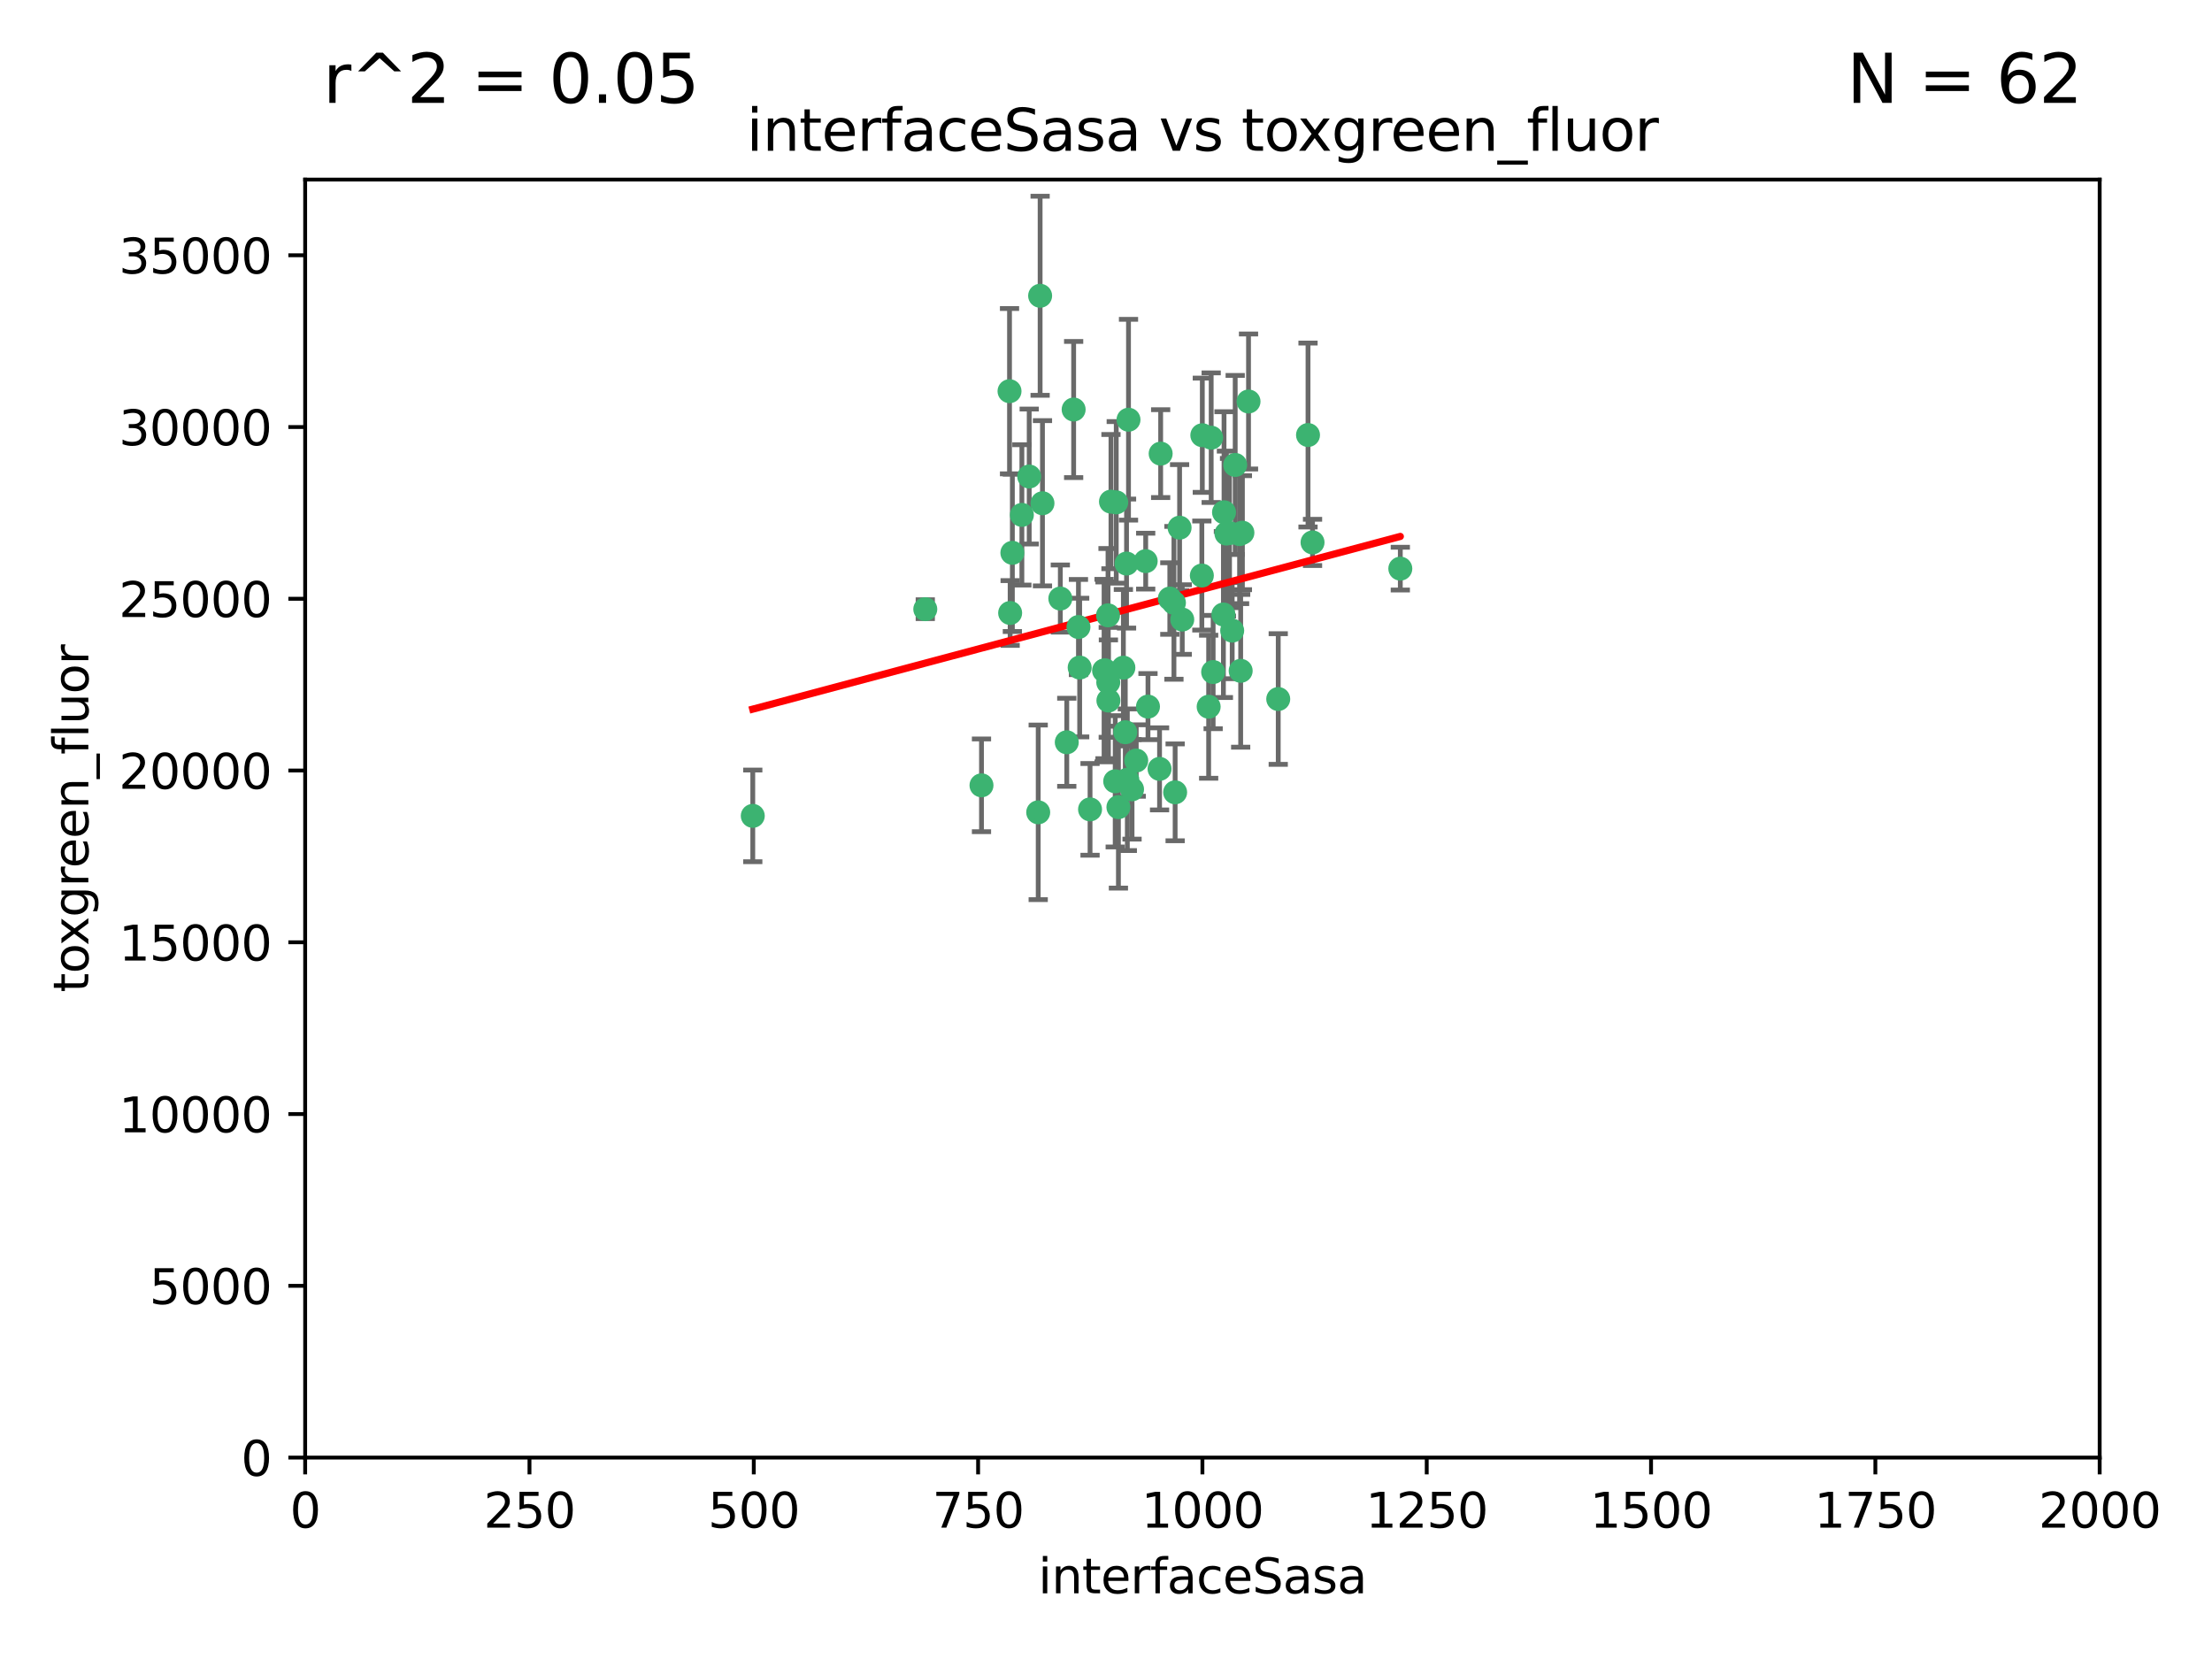 <?xml version="1.0" encoding="utf-8" standalone="no"?>
<!DOCTYPE svg PUBLIC "-//W3C//DTD SVG 1.1//EN"
  "http://www.w3.org/Graphics/SVG/1.1/DTD/svg11.dtd">
<svg xmlns:xlink="http://www.w3.org/1999/xlink" width="460.8pt" height="345.6pt" viewBox="0 0 460.8 345.6" xmlns="http://www.w3.org/2000/svg" version="1.1">
 <defs>
  <style type="text/css">*{stroke-linejoin: round; stroke-linecap: butt}</style>
 </defs>
 <g id="figure_1">
  <g id="patch_1">
   <path d="M 0 345.6 
L 460.8 345.6 
L 460.8 0 
L 0 0 
z
" style="fill: #ffffff"/>
  </g>
  <g id="axes_1">
   <g id="patch_2">
    <path d="M 63.571 303.64 
L 437.4 303.64 
L 437.4 37.411 
L 63.571 37.411 
z
" style="fill: #ffffff"/>
   </g>
   <g id="PathCollection_1">
    <defs>
     <path id="mf008a67e78" d="M 0 1.118 
C 0.297 1.118 0.581 1 0.791 0.791 
C 1 0.581 1.118 0.297 1.118 0 
C 1.118 -0.297 1 -0.581 0.791 -0.791 
C 0.581 -1 0.297 -1.118 0 -1.118 
C -0.297 -1.118 -0.581 -1 -0.791 -0.791 
C -1 -0.581 -1.118 -0.297 -1.118 0 
C -1.118 0.297 -1 0.581 -0.791 0.791 
C -0.581 1 -0.297 1.118 0 1.118 
z
" style="stroke: #3cb371"/>
    </defs>
    <g clip-path="url(#pacd46475ce)">
     <use xlink:href="#mf008a67e78" x="243.693" y="124.69" style="fill: #3cb371; stroke: #3cb371"/>
     <use xlink:href="#mf008a67e78" x="272.484" y="90.623" style="fill: #3cb371; stroke: #3cb371"/>
     <use xlink:href="#mf008a67e78" x="231.435" y="104.496" style="fill: #3cb371; stroke: #3cb371"/>
     <use xlink:href="#mf008a67e78" x="234.418" y="152.536" style="fill: #3cb371; stroke: #3cb371"/>
     <use xlink:href="#mf008a67e78" x="266.28" y="145.62" style="fill: #3cb371; stroke: #3cb371"/>
     <use xlink:href="#mf008a67e78" x="257.315" y="96.857" style="fill: #3cb371; stroke: #3cb371"/>
     <use xlink:href="#mf008a67e78" x="254.987" y="106.718" style="fill: #3cb371; stroke: #3cb371"/>
     <use xlink:href="#mf008a67e78" x="273.426" y="112.994" style="fill: #3cb371; stroke: #3cb371"/>
     <use xlink:href="#mf008a67e78" x="220.886" y="124.689" style="fill: #3cb371; stroke: #3cb371"/>
     <use xlink:href="#mf008a67e78" x="214.404" y="99.267" style="fill: #3cb371; stroke: #3cb371"/>
     <use xlink:href="#mf008a67e78" x="212.875" y="107.264" style="fill: #3cb371; stroke: #3cb371"/>
     <use xlink:href="#mf008a67e78" x="241.787" y="94.5" style="fill: #3cb371; stroke: #3cb371"/>
     <use xlink:href="#mf008a67e78" x="252.721" y="139.999" style="fill: #3cb371; stroke: #3cb371"/>
     <use xlink:href="#mf008a67e78" x="252.312" y="91.178" style="fill: #3cb371; stroke: #3cb371"/>
     <use xlink:href="#mf008a67e78" x="258.229" y="111.261" style="fill: #3cb371; stroke: #3cb371"/>
     <use xlink:href="#mf008a67e78" x="223.66" y="85.309" style="fill: #3cb371; stroke: #3cb371"/>
     <use xlink:href="#mf008a67e78" x="232.987" y="168.143" style="fill: #3cb371; stroke: #3cb371"/>
     <use xlink:href="#mf008a67e78" x="241.557" y="160.173" style="fill: #3cb371; stroke: #3cb371"/>
     <use xlink:href="#mf008a67e78" x="230.869" y="142.145" style="fill: #3cb371; stroke: #3cb371"/>
     <use xlink:href="#mf008a67e78" x="230.194" y="139.64" style="fill: #3cb371; stroke: #3cb371"/>
     <use xlink:href="#mf008a67e78" x="251.785" y="147.225" style="fill: #3cb371; stroke: #3cb371"/>
     <use xlink:href="#mf008a67e78" x="234.68" y="117.402" style="fill: #3cb371; stroke: #3cb371"/>
     <use xlink:href="#mf008a67e78" x="246.284" y="129.063" style="fill: #3cb371; stroke: #3cb371"/>
     <use xlink:href="#mf008a67e78" x="255.489" y="111.157" style="fill: #3cb371; stroke: #3cb371"/>
     <use xlink:href="#mf008a67e78" x="256.689" y="131.368" style="fill: #3cb371; stroke: #3cb371"/>
     <use xlink:href="#mf008a67e78" x="254.858" y="128.013" style="fill: #3cb371; stroke: #3cb371"/>
     <use xlink:href="#mf008a67e78" x="244.553" y="125.579" style="fill: #3cb371; stroke: #3cb371"/>
     <use xlink:href="#mf008a67e78" x="250.368" y="119.895" style="fill: #3cb371; stroke: #3cb371"/>
     <use xlink:href="#mf008a67e78" x="235.088" y="87.434" style="fill: #3cb371; stroke: #3cb371"/>
     <use xlink:href="#mf008a67e78" x="232.318" y="162.759" style="fill: #3cb371; stroke: #3cb371"/>
     <use xlink:href="#mf008a67e78" x="258.816" y="110.968" style="fill: #3cb371; stroke: #3cb371"/>
     <use xlink:href="#mf008a67e78" x="256.134" y="111.045" style="fill: #3cb371; stroke: #3cb371"/>
     <use xlink:href="#mf008a67e78" x="232.534" y="104.651" style="fill: #3cb371; stroke: #3cb371"/>
     <use xlink:href="#mf008a67e78" x="234.02" y="139.091" style="fill: #3cb371; stroke: #3cb371"/>
     <use xlink:href="#mf008a67e78" x="238.669" y="116.895" style="fill: #3cb371; stroke: #3cb371"/>
     <use xlink:href="#mf008a67e78" x="210.43" y="127.696" style="fill: #3cb371; stroke: #3cb371"/>
     <use xlink:href="#mf008a67e78" x="217.166" y="104.837" style="fill: #3cb371; stroke: #3cb371"/>
     <use xlink:href="#mf008a67e78" x="245.731" y="109.922" style="fill: #3cb371; stroke: #3cb371"/>
     <use xlink:href="#mf008a67e78" x="216.677" y="61.614" style="fill: #3cb371; stroke: #3cb371"/>
     <use xlink:href="#mf008a67e78" x="258.456" y="139.744" style="fill: #3cb371; stroke: #3cb371"/>
     <use xlink:href="#mf008a67e78" x="291.711" y="118.457" style="fill: #3cb371; stroke: #3cb371"/>
     <use xlink:href="#mf008a67e78" x="224.916" y="139.063" style="fill: #3cb371; stroke: #3cb371"/>
     <use xlink:href="#mf008a67e78" x="260.091" y="83.639" style="fill: #3cb371; stroke: #3cb371"/>
     <use xlink:href="#mf008a67e78" x="250.465" y="90.667" style="fill: #3cb371; stroke: #3cb371"/>
     <use xlink:href="#mf008a67e78" x="204.462" y="163.599" style="fill: #3cb371; stroke: #3cb371"/>
     <use xlink:href="#mf008a67e78" x="192.753" y="126.902" style="fill: #3cb371; stroke: #3cb371"/>
     <use xlink:href="#mf008a67e78" x="222.228" y="154.63" style="fill: #3cb371; stroke: #3cb371"/>
     <use xlink:href="#mf008a67e78" x="230.822" y="128.187" style="fill: #3cb371; stroke: #3cb371"/>
     <use xlink:href="#mf008a67e78" x="210.301" y="81.492" style="fill: #3cb371; stroke: #3cb371"/>
     <use xlink:href="#mf008a67e78" x="236.699" y="158.432" style="fill: #3cb371; stroke: #3cb371"/>
     <use xlink:href="#mf008a67e78" x="230.901" y="145.94" style="fill: #3cb371; stroke: #3cb371"/>
     <use xlink:href="#mf008a67e78" x="224.662" y="130.623" style="fill: #3cb371; stroke: #3cb371"/>
     <use xlink:href="#mf008a67e78" x="239.146" y="147.201" style="fill: #3cb371; stroke: #3cb371"/>
     <use xlink:href="#mf008a67e78" x="244.803" y="165.057" style="fill: #3cb371; stroke: #3cb371"/>
     <use xlink:href="#mf008a67e78" x="216.278" y="169.223" style="fill: #3cb371; stroke: #3cb371"/>
     <use xlink:href="#mf008a67e78" x="235.826" y="164.427" style="fill: #3cb371; stroke: #3cb371"/>
     <use xlink:href="#mf008a67e78" x="229.998" y="139.694" style="fill: #3cb371; stroke: #3cb371"/>
     <use xlink:href="#mf008a67e78" x="227.078" y="168.609" style="fill: #3cb371; stroke: #3cb371"/>
     <use xlink:href="#mf008a67e78" x="234.846" y="162.431" style="fill: #3cb371; stroke: #3cb371"/>
     <use xlink:href="#mf008a67e78" x="210.895" y="115.163" style="fill: #3cb371; stroke: #3cb371"/>
     <use xlink:href="#mf008a67e78" x="156.817" y="169.96" style="fill: #3cb371; stroke: #3cb371"/>
    </g>
   </g>
   <g id="matplotlib.axis_1">
    <g id="xtick_1">
     <g id="line2d_1">
      <defs>
       <path id="m4f781be255" d="M 0 0 
L 0 3.5 
" style="stroke: #000000; stroke-width: 0.8"/>
      </defs>
      <g>
       <use xlink:href="#m4f781be255" x="63.571" y="303.64" style="stroke: #000000; stroke-width: 0.8"/>
      </g>
     </g>
     <g id="text_1">
      <!-- 0 -->
      <g transform="translate(60.39 318.238)scale(0.1 -0.1)">
       <defs>
        <path id="DejaVuSans-30" d="M 2034 4250 
Q 1547 4250 1301 3770 
Q 1056 3291 1056 2328 
Q 1056 1369 1301 889 
Q 1547 409 2034 409 
Q 2525 409 2770 889 
Q 3016 1369 3016 2328 
Q 3016 3291 2770 3770 
Q 2525 4250 2034 4250 
z
M 2034 4750 
Q 2819 4750 3233 4129 
Q 3647 3509 3647 2328 
Q 3647 1150 3233 529 
Q 2819 -91 2034 -91 
Q 1250 -91 836 529 
Q 422 1150 422 2328 
Q 422 3509 836 4129 
Q 1250 4750 2034 4750 
z
" transform="scale(0.016)"/>
       </defs>
       <use xlink:href="#DejaVuSans-30"/>
      </g>
     </g>
    </g>
    <g id="xtick_2">
     <g id="line2d_2">
      <g>
       <use xlink:href="#m4f781be255" x="110.3" y="303.64" style="stroke: #000000; stroke-width: 0.8"/>
      </g>
     </g>
     <g id="text_2">
      <!-- 250 -->
      <g transform="translate(100.756 318.238)scale(0.1 -0.1)">
       <defs>
        <path id="DejaVuSans-32" d="M 1228 531 
L 3431 531 
L 3431 0 
L 469 0 
L 469 531 
Q 828 903 1448 1529 
Q 2069 2156 2228 2338 
Q 2531 2678 2651 2914 
Q 2772 3150 2772 3378 
Q 2772 3750 2511 3984 
Q 2250 4219 1831 4219 
Q 1534 4219 1204 4116 
Q 875 4013 500 3803 
L 500 4441 
Q 881 4594 1212 4672 
Q 1544 4750 1819 4750 
Q 2544 4750 2975 4387 
Q 3406 4025 3406 3419 
Q 3406 3131 3298 2873 
Q 3191 2616 2906 2266 
Q 2828 2175 2409 1742 
Q 1991 1309 1228 531 
z
" transform="scale(0.016)"/>
        <path id="DejaVuSans-35" d="M 691 4666 
L 3169 4666 
L 3169 4134 
L 1269 4134 
L 1269 2991 
Q 1406 3038 1543 3061 
Q 1681 3084 1819 3084 
Q 2600 3084 3056 2656 
Q 3513 2228 3513 1497 
Q 3513 744 3044 326 
Q 2575 -91 1722 -91 
Q 1428 -91 1123 -41 
Q 819 9 494 109 
L 494 744 
Q 775 591 1075 516 
Q 1375 441 1709 441 
Q 2250 441 2565 725 
Q 2881 1009 2881 1497 
Q 2881 1984 2565 2268 
Q 2250 2553 1709 2553 
Q 1456 2553 1204 2497 
Q 953 2441 691 2322 
L 691 4666 
z
" transform="scale(0.016)"/>
       </defs>
       <use xlink:href="#DejaVuSans-32"/>
       <use xlink:href="#DejaVuSans-35" x="63.623"/>
       <use xlink:href="#DejaVuSans-30" x="127.246"/>
      </g>
     </g>
    </g>
    <g id="xtick_3">
     <g id="line2d_3">
      <g>
       <use xlink:href="#m4f781be255" x="157.028" y="303.64" style="stroke: #000000; stroke-width: 0.8"/>
      </g>
     </g>
     <g id="text_3">
      <!-- 500 -->
      <g transform="translate(147.485 318.238)scale(0.1 -0.1)">
       <use xlink:href="#DejaVuSans-35"/>
       <use xlink:href="#DejaVuSans-30" x="63.623"/>
       <use xlink:href="#DejaVuSans-30" x="127.246"/>
      </g>
     </g>
    </g>
    <g id="xtick_4">
     <g id="line2d_4">
      <g>
       <use xlink:href="#m4f781be255" x="203.757" y="303.64" style="stroke: #000000; stroke-width: 0.8"/>
      </g>
     </g>
     <g id="text_4">
      <!-- 750 -->
      <g transform="translate(194.213 318.238)scale(0.1 -0.1)">
       <defs>
        <path id="DejaVuSans-37" d="M 525 4666 
L 3525 4666 
L 3525 4397 
L 1831 0 
L 1172 0 
L 2766 4134 
L 525 4134 
L 525 4666 
z
" transform="scale(0.016)"/>
       </defs>
       <use xlink:href="#DejaVuSans-37"/>
       <use xlink:href="#DejaVuSans-35" x="63.623"/>
       <use xlink:href="#DejaVuSans-30" x="127.246"/>
      </g>
     </g>
    </g>
    <g id="xtick_5">
     <g id="line2d_5">
      <g>
       <use xlink:href="#m4f781be255" x="250.486" y="303.64" style="stroke: #000000; stroke-width: 0.8"/>
      </g>
     </g>
     <g id="text_5">
      <!-- 1000 -->
      <g transform="translate(237.761 318.238)scale(0.1 -0.1)">
       <defs>
        <path id="DejaVuSans-31" d="M 794 531 
L 1825 531 
L 1825 4091 
L 703 3866 
L 703 4441 
L 1819 4666 
L 2450 4666 
L 2450 531 
L 3481 531 
L 3481 0 
L 794 0 
L 794 531 
z
" transform="scale(0.016)"/>
       </defs>
       <use xlink:href="#DejaVuSans-31"/>
       <use xlink:href="#DejaVuSans-30" x="63.623"/>
       <use xlink:href="#DejaVuSans-30" x="127.246"/>
       <use xlink:href="#DejaVuSans-30" x="190.869"/>
      </g>
     </g>
    </g>
    <g id="xtick_6">
     <g id="line2d_6">
      <g>
       <use xlink:href="#m4f781be255" x="297.214" y="303.64" style="stroke: #000000; stroke-width: 0.8"/>
      </g>
     </g>
     <g id="text_6">
      <!-- 1250 -->
      <g transform="translate(284.489 318.238)scale(0.1 -0.1)">
       <use xlink:href="#DejaVuSans-31"/>
       <use xlink:href="#DejaVuSans-32" x="63.623"/>
       <use xlink:href="#DejaVuSans-35" x="127.246"/>
       <use xlink:href="#DejaVuSans-30" x="190.869"/>
      </g>
     </g>
    </g>
    <g id="xtick_7">
     <g id="line2d_7">
      <g>
       <use xlink:href="#m4f781be255" x="343.943" y="303.64" style="stroke: #000000; stroke-width: 0.8"/>
      </g>
     </g>
     <g id="text_7">
      <!-- 1500 -->
      <g transform="translate(331.218 318.238)scale(0.1 -0.1)">
       <use xlink:href="#DejaVuSans-31"/>
       <use xlink:href="#DejaVuSans-35" x="63.623"/>
       <use xlink:href="#DejaVuSans-30" x="127.246"/>
       <use xlink:href="#DejaVuSans-30" x="190.869"/>
      </g>
     </g>
    </g>
    <g id="xtick_8">
     <g id="line2d_8">
      <g>
       <use xlink:href="#m4f781be255" x="390.671" y="303.64" style="stroke: #000000; stroke-width: 0.8"/>
      </g>
     </g>
     <g id="text_8">
      <!-- 1750 -->
      <g transform="translate(377.946 318.238)scale(0.1 -0.1)">
       <use xlink:href="#DejaVuSans-31"/>
       <use xlink:href="#DejaVuSans-37" x="63.623"/>
       <use xlink:href="#DejaVuSans-35" x="127.246"/>
       <use xlink:href="#DejaVuSans-30" x="190.869"/>
      </g>
     </g>
    </g>
    <g id="xtick_9">
     <g id="line2d_9">
      <g>
       <use xlink:href="#m4f781be255" x="437.4" y="303.64" style="stroke: #000000; stroke-width: 0.8"/>
      </g>
     </g>
     <g id="text_9">
      <!-- 2000 -->
      <g transform="translate(424.675 318.238)scale(0.1 -0.1)">
       <use xlink:href="#DejaVuSans-32"/>
       <use xlink:href="#DejaVuSans-30" x="63.623"/>
       <use xlink:href="#DejaVuSans-30" x="127.246"/>
       <use xlink:href="#DejaVuSans-30" x="190.869"/>
      </g>
     </g>
    </g>
    <g id="text_10">
     <!-- interfaceSasa -->
     <g transform="translate(216.279 331.917)scale(0.1 -0.1)">
      <defs>
       <path id="DejaVuSans-69" d="M 603 3500 
L 1178 3500 
L 1178 0 
L 603 0 
L 603 3500 
z
M 603 4863 
L 1178 4863 
L 1178 4134 
L 603 4134 
L 603 4863 
z
" transform="scale(0.016)"/>
       <path id="DejaVuSans-6e" d="M 3513 2113 
L 3513 0 
L 2938 0 
L 2938 2094 
Q 2938 2591 2744 2837 
Q 2550 3084 2163 3084 
Q 1697 3084 1428 2787 
Q 1159 2491 1159 1978 
L 1159 0 
L 581 0 
L 581 3500 
L 1159 3500 
L 1159 2956 
Q 1366 3272 1645 3428 
Q 1925 3584 2291 3584 
Q 2894 3584 3203 3211 
Q 3513 2838 3513 2113 
z
" transform="scale(0.016)"/>
       <path id="DejaVuSans-74" d="M 1172 4494 
L 1172 3500 
L 2356 3500 
L 2356 3053 
L 1172 3053 
L 1172 1153 
Q 1172 725 1289 603 
Q 1406 481 1766 481 
L 2356 481 
L 2356 0 
L 1766 0 
Q 1100 0 847 248 
Q 594 497 594 1153 
L 594 3053 
L 172 3053 
L 172 3500 
L 594 3500 
L 594 4494 
L 1172 4494 
z
" transform="scale(0.016)"/>
       <path id="DejaVuSans-65" d="M 3597 1894 
L 3597 1613 
L 953 1613 
Q 991 1019 1311 708 
Q 1631 397 2203 397 
Q 2534 397 2845 478 
Q 3156 559 3463 722 
L 3463 178 
Q 3153 47 2828 -22 
Q 2503 -91 2169 -91 
Q 1331 -91 842 396 
Q 353 884 353 1716 
Q 353 2575 817 3079 
Q 1281 3584 2069 3584 
Q 2775 3584 3186 3129 
Q 3597 2675 3597 1894 
z
M 3022 2063 
Q 3016 2534 2758 2815 
Q 2500 3097 2075 3097 
Q 1594 3097 1305 2825 
Q 1016 2553 972 2059 
L 3022 2063 
z
" transform="scale(0.016)"/>
       <path id="DejaVuSans-72" d="M 2631 2963 
Q 2534 3019 2420 3045 
Q 2306 3072 2169 3072 
Q 1681 3072 1420 2755 
Q 1159 2438 1159 1844 
L 1159 0 
L 581 0 
L 581 3500 
L 1159 3500 
L 1159 2956 
Q 1341 3275 1631 3429 
Q 1922 3584 2338 3584 
Q 2397 3584 2469 3576 
Q 2541 3569 2628 3553 
L 2631 2963 
z
" transform="scale(0.016)"/>
       <path id="DejaVuSans-66" d="M 2375 4863 
L 2375 4384 
L 1825 4384 
Q 1516 4384 1395 4259 
Q 1275 4134 1275 3809 
L 1275 3500 
L 2222 3500 
L 2222 3053 
L 1275 3053 
L 1275 0 
L 697 0 
L 697 3053 
L 147 3053 
L 147 3500 
L 697 3500 
L 697 3744 
Q 697 4328 969 4595 
Q 1241 4863 1831 4863 
L 2375 4863 
z
" transform="scale(0.016)"/>
       <path id="DejaVuSans-61" d="M 2194 1759 
Q 1497 1759 1228 1600 
Q 959 1441 959 1056 
Q 959 750 1161 570 
Q 1363 391 1709 391 
Q 2188 391 2477 730 
Q 2766 1069 2766 1631 
L 2766 1759 
L 2194 1759 
z
M 3341 1997 
L 3341 0 
L 2766 0 
L 2766 531 
Q 2569 213 2275 61 
Q 1981 -91 1556 -91 
Q 1019 -91 701 211 
Q 384 513 384 1019 
Q 384 1609 779 1909 
Q 1175 2209 1959 2209 
L 2766 2209 
L 2766 2266 
Q 2766 2663 2505 2880 
Q 2244 3097 1772 3097 
Q 1472 3097 1187 3025 
Q 903 2953 641 2809 
L 641 3341 
Q 956 3463 1253 3523 
Q 1550 3584 1831 3584 
Q 2591 3584 2966 3190 
Q 3341 2797 3341 1997 
z
" transform="scale(0.016)"/>
       <path id="DejaVuSans-63" d="M 3122 3366 
L 3122 2828 
Q 2878 2963 2633 3030 
Q 2388 3097 2138 3097 
Q 1578 3097 1268 2742 
Q 959 2388 959 1747 
Q 959 1106 1268 751 
Q 1578 397 2138 397 
Q 2388 397 2633 464 
Q 2878 531 3122 666 
L 3122 134 
Q 2881 22 2623 -34 
Q 2366 -91 2075 -91 
Q 1284 -91 818 406 
Q 353 903 353 1747 
Q 353 2603 823 3093 
Q 1294 3584 2113 3584 
Q 2378 3584 2631 3529 
Q 2884 3475 3122 3366 
z
" transform="scale(0.016)"/>
       <path id="DejaVuSans-53" d="M 3425 4513 
L 3425 3897 
Q 3066 4069 2747 4153 
Q 2428 4238 2131 4238 
Q 1616 4238 1336 4038 
Q 1056 3838 1056 3469 
Q 1056 3159 1242 3001 
Q 1428 2844 1947 2747 
L 2328 2669 
Q 3034 2534 3370 2195 
Q 3706 1856 3706 1288 
Q 3706 609 3251 259 
Q 2797 -91 1919 -91 
Q 1588 -91 1214 -16 
Q 841 59 441 206 
L 441 856 
Q 825 641 1194 531 
Q 1563 422 1919 422 
Q 2459 422 2753 634 
Q 3047 847 3047 1241 
Q 3047 1584 2836 1778 
Q 2625 1972 2144 2069 
L 1759 2144 
Q 1053 2284 737 2584 
Q 422 2884 422 3419 
Q 422 4038 858 4394 
Q 1294 4750 2059 4750 
Q 2388 4750 2728 4690 
Q 3069 4631 3425 4513 
z
" transform="scale(0.016)"/>
       <path id="DejaVuSans-73" d="M 2834 3397 
L 2834 2853 
Q 2591 2978 2328 3040 
Q 2066 3103 1784 3103 
Q 1356 3103 1142 2972 
Q 928 2841 928 2578 
Q 928 2378 1081 2264 
Q 1234 2150 1697 2047 
L 1894 2003 
Q 2506 1872 2764 1633 
Q 3022 1394 3022 966 
Q 3022 478 2636 193 
Q 2250 -91 1575 -91 
Q 1294 -91 989 -36 
Q 684 19 347 128 
L 347 722 
Q 666 556 975 473 
Q 1284 391 1588 391 
Q 1994 391 2212 530 
Q 2431 669 2431 922 
Q 2431 1156 2273 1281 
Q 2116 1406 1581 1522 
L 1381 1569 
Q 847 1681 609 1914 
Q 372 2147 372 2553 
Q 372 3047 722 3315 
Q 1072 3584 1716 3584 
Q 2034 3584 2315 3537 
Q 2597 3491 2834 3397 
z
" transform="scale(0.016)"/>
      </defs>
      <use xlink:href="#DejaVuSans-69"/>
      <use xlink:href="#DejaVuSans-6e" x="27.783"/>
      <use xlink:href="#DejaVuSans-74" x="91.162"/>
      <use xlink:href="#DejaVuSans-65" x="130.371"/>
      <use xlink:href="#DejaVuSans-72" x="191.895"/>
      <use xlink:href="#DejaVuSans-66" x="233.008"/>
      <use xlink:href="#DejaVuSans-61" x="268.213"/>
      <use xlink:href="#DejaVuSans-63" x="329.492"/>
      <use xlink:href="#DejaVuSans-65" x="384.473"/>
      <use xlink:href="#DejaVuSans-53" x="445.996"/>
      <use xlink:href="#DejaVuSans-61" x="509.473"/>
      <use xlink:href="#DejaVuSans-73" x="570.752"/>
      <use xlink:href="#DejaVuSans-61" x="622.852"/>
     </g>
    </g>
   </g>
   <g id="matplotlib.axis_2">
    <g id="ytick_1">
     <g id="line2d_10">
      <defs>
       <path id="mb4a5b88408" d="M 0 0 
L -3.5 0 
" style="stroke: #000000; stroke-width: 0.8"/>
      </defs>
      <g>
       <use xlink:href="#mb4a5b88408" x="63.571" y="303.64" style="stroke: #000000; stroke-width: 0.8"/>
      </g>
     </g>
     <g id="text_11">
      <!-- 0 -->
      <g transform="translate(50.209 307.439)scale(0.1 -0.1)">
       <use xlink:href="#DejaVuSans-30"/>
      </g>
     </g>
    </g>
    <g id="ytick_2">
     <g id="line2d_11">
      <g>
       <use xlink:href="#mb4a5b88408" x="63.571" y="267.859" style="stroke: #000000; stroke-width: 0.8"/>
      </g>
     </g>
     <g id="text_12">
      <!-- 5000 -->
      <g transform="translate(31.121 271.658)scale(0.1 -0.1)">
       <use xlink:href="#DejaVuSans-35"/>
       <use xlink:href="#DejaVuSans-30" x="63.623"/>
       <use xlink:href="#DejaVuSans-30" x="127.246"/>
       <use xlink:href="#DejaVuSans-30" x="190.869"/>
      </g>
     </g>
    </g>
    <g id="ytick_3">
     <g id="line2d_12">
      <g>
       <use xlink:href="#mb4a5b88408" x="63.571" y="232.078" style="stroke: #000000; stroke-width: 0.8"/>
      </g>
     </g>
     <g id="text_13">
      <!-- 10000 -->
      <g transform="translate(24.759 235.878)scale(0.1 -0.1)">
       <use xlink:href="#DejaVuSans-31"/>
       <use xlink:href="#DejaVuSans-30" x="63.623"/>
       <use xlink:href="#DejaVuSans-30" x="127.246"/>
       <use xlink:href="#DejaVuSans-30" x="190.869"/>
       <use xlink:href="#DejaVuSans-30" x="254.492"/>
      </g>
     </g>
    </g>
    <g id="ytick_4">
     <g id="line2d_13">
      <g>
       <use xlink:href="#mb4a5b88408" x="63.571" y="196.298" style="stroke: #000000; stroke-width: 0.8"/>
      </g>
     </g>
     <g id="text_14">
      <!-- 15000 -->
      <g transform="translate(24.759 200.097)scale(0.1 -0.1)">
       <use xlink:href="#DejaVuSans-31"/>
       <use xlink:href="#DejaVuSans-35" x="63.623"/>
       <use xlink:href="#DejaVuSans-30" x="127.246"/>
       <use xlink:href="#DejaVuSans-30" x="190.869"/>
       <use xlink:href="#DejaVuSans-30" x="254.492"/>
      </g>
     </g>
    </g>
    <g id="ytick_5">
     <g id="line2d_14">
      <g>
       <use xlink:href="#mb4a5b88408" x="63.571" y="160.517" style="stroke: #000000; stroke-width: 0.8"/>
      </g>
     </g>
     <g id="text_15">
      <!-- 20000 -->
      <g transform="translate(24.759 164.316)scale(0.1 -0.1)">
       <use xlink:href="#DejaVuSans-32"/>
       <use xlink:href="#DejaVuSans-30" x="63.623"/>
       <use xlink:href="#DejaVuSans-30" x="127.246"/>
       <use xlink:href="#DejaVuSans-30" x="190.869"/>
       <use xlink:href="#DejaVuSans-30" x="254.492"/>
      </g>
     </g>
    </g>
    <g id="ytick_6">
     <g id="line2d_15">
      <g>
       <use xlink:href="#mb4a5b88408" x="63.571" y="124.736" style="stroke: #000000; stroke-width: 0.8"/>
      </g>
     </g>
     <g id="text_16">
      <!-- 25000 -->
      <g transform="translate(24.759 128.535)scale(0.1 -0.1)">
       <use xlink:href="#DejaVuSans-32"/>
       <use xlink:href="#DejaVuSans-35" x="63.623"/>
       <use xlink:href="#DejaVuSans-30" x="127.246"/>
       <use xlink:href="#DejaVuSans-30" x="190.869"/>
       <use xlink:href="#DejaVuSans-30" x="254.492"/>
      </g>
     </g>
    </g>
    <g id="ytick_7">
     <g id="line2d_16">
      <g>
       <use xlink:href="#mb4a5b88408" x="63.571" y="88.955" style="stroke: #000000; stroke-width: 0.8"/>
      </g>
     </g>
     <g id="text_17">
      <!-- 30000 -->
      <g transform="translate(24.759 92.754)scale(0.1 -0.1)">
       <defs>
        <path id="DejaVuSans-33" d="M 2597 2516 
Q 3050 2419 3304 2112 
Q 3559 1806 3559 1356 
Q 3559 666 3084 287 
Q 2609 -91 1734 -91 
Q 1441 -91 1130 -33 
Q 819 25 488 141 
L 488 750 
Q 750 597 1062 519 
Q 1375 441 1716 441 
Q 2309 441 2620 675 
Q 2931 909 2931 1356 
Q 2931 1769 2642 2001 
Q 2353 2234 1838 2234 
L 1294 2234 
L 1294 2753 
L 1863 2753 
Q 2328 2753 2575 2939 
Q 2822 3125 2822 3475 
Q 2822 3834 2567 4026 
Q 2313 4219 1838 4219 
Q 1578 4219 1281 4162 
Q 984 4106 628 3988 
L 628 4550 
Q 988 4650 1302 4700 
Q 1616 4750 1894 4750 
Q 2613 4750 3031 4423 
Q 3450 4097 3450 3541 
Q 3450 3153 3228 2886 
Q 3006 2619 2597 2516 
z
" transform="scale(0.016)"/>
       </defs>
       <use xlink:href="#DejaVuSans-33"/>
       <use xlink:href="#DejaVuSans-30" x="63.623"/>
       <use xlink:href="#DejaVuSans-30" x="127.246"/>
       <use xlink:href="#DejaVuSans-30" x="190.869"/>
       <use xlink:href="#DejaVuSans-30" x="254.492"/>
      </g>
     </g>
    </g>
    <g id="ytick_8">
     <g id="line2d_17">
      <g>
       <use xlink:href="#mb4a5b88408" x="63.571" y="53.174" style="stroke: #000000; stroke-width: 0.8"/>
      </g>
     </g>
     <g id="text_18">
      <!-- 35000 -->
      <g transform="translate(24.759 56.974)scale(0.1 -0.1)">
       <use xlink:href="#DejaVuSans-33"/>
       <use xlink:href="#DejaVuSans-35" x="63.623"/>
       <use xlink:href="#DejaVuSans-30" x="127.246"/>
       <use xlink:href="#DejaVuSans-30" x="190.869"/>
       <use xlink:href="#DejaVuSans-30" x="254.492"/>
      </g>
     </g>
    </g>
    <g id="text_19">
     <!-- toxgreen_fluor -->
     <g transform="translate(18.401 206.72)rotate(-90)scale(0.1 -0.1)">
      <defs>
       <path id="DejaVuSans-6f" d="M 1959 3097 
Q 1497 3097 1228 2736 
Q 959 2375 959 1747 
Q 959 1119 1226 758 
Q 1494 397 1959 397 
Q 2419 397 2687 759 
Q 2956 1122 2956 1747 
Q 2956 2369 2687 2733 
Q 2419 3097 1959 3097 
z
M 1959 3584 
Q 2709 3584 3137 3096 
Q 3566 2609 3566 1747 
Q 3566 888 3137 398 
Q 2709 -91 1959 -91 
Q 1206 -91 779 398 
Q 353 888 353 1747 
Q 353 2609 779 3096 
Q 1206 3584 1959 3584 
z
" transform="scale(0.016)"/>
       <path id="DejaVuSans-78" d="M 3513 3500 
L 2247 1797 
L 3578 0 
L 2900 0 
L 1881 1375 
L 863 0 
L 184 0 
L 1544 1831 
L 300 3500 
L 978 3500 
L 1906 2253 
L 2834 3500 
L 3513 3500 
z
" transform="scale(0.016)"/>
       <path id="DejaVuSans-67" d="M 2906 1791 
Q 2906 2416 2648 2759 
Q 2391 3103 1925 3103 
Q 1463 3103 1205 2759 
Q 947 2416 947 1791 
Q 947 1169 1205 825 
Q 1463 481 1925 481 
Q 2391 481 2648 825 
Q 2906 1169 2906 1791 
z
M 3481 434 
Q 3481 -459 3084 -895 
Q 2688 -1331 1869 -1331 
Q 1566 -1331 1297 -1286 
Q 1028 -1241 775 -1147 
L 775 -588 
Q 1028 -725 1275 -790 
Q 1522 -856 1778 -856 
Q 2344 -856 2625 -561 
Q 2906 -266 2906 331 
L 2906 616 
Q 2728 306 2450 153 
Q 2172 0 1784 0 
Q 1141 0 747 490 
Q 353 981 353 1791 
Q 353 2603 747 3093 
Q 1141 3584 1784 3584 
Q 2172 3584 2450 3431 
Q 2728 3278 2906 2969 
L 2906 3500 
L 3481 3500 
L 3481 434 
z
" transform="scale(0.016)"/>
       <path id="DejaVuSans-5f" d="M 3263 -1063 
L 3263 -1509 
L -63 -1509 
L -63 -1063 
L 3263 -1063 
z
" transform="scale(0.016)"/>
       <path id="DejaVuSans-6c" d="M 603 4863 
L 1178 4863 
L 1178 0 
L 603 0 
L 603 4863 
z
" transform="scale(0.016)"/>
       <path id="DejaVuSans-75" d="M 544 1381 
L 544 3500 
L 1119 3500 
L 1119 1403 
Q 1119 906 1312 657 
Q 1506 409 1894 409 
Q 2359 409 2629 706 
Q 2900 1003 2900 1516 
L 2900 3500 
L 3475 3500 
L 3475 0 
L 2900 0 
L 2900 538 
Q 2691 219 2414 64 
Q 2138 -91 1772 -91 
Q 1169 -91 856 284 
Q 544 659 544 1381 
z
M 1991 3584 
L 1991 3584 
z
" transform="scale(0.016)"/>
      </defs>
      <use xlink:href="#DejaVuSans-74"/>
      <use xlink:href="#DejaVuSans-6f" x="39.209"/>
      <use xlink:href="#DejaVuSans-78" x="97.266"/>
      <use xlink:href="#DejaVuSans-67" x="156.445"/>
      <use xlink:href="#DejaVuSans-72" x="219.922"/>
      <use xlink:href="#DejaVuSans-65" x="258.785"/>
      <use xlink:href="#DejaVuSans-65" x="320.309"/>
      <use xlink:href="#DejaVuSans-6e" x="381.832"/>
      <use xlink:href="#DejaVuSans-5f" x="445.211"/>
      <use xlink:href="#DejaVuSans-66" x="495.211"/>
      <use xlink:href="#DejaVuSans-6c" x="530.416"/>
      <use xlink:href="#DejaVuSans-75" x="558.199"/>
      <use xlink:href="#DejaVuSans-6f" x="621.578"/>
      <use xlink:href="#DejaVuSans-72" x="682.76"/>
     </g>
    </g>
   </g>
   <g id="LineCollection_1">
    <path d="M 243.693 132.143 
L 243.693 117.237 
" clip-path="url(#pacd46475ce)" style="fill: none; stroke: #696969"/>
    <path d="M 272.484 109.781 
L 272.484 71.466 
" clip-path="url(#pacd46475ce)" style="fill: none; stroke: #696969"/>
    <path d="M 231.435 118.477 
L 231.435 90.515 
" clip-path="url(#pacd46475ce)" style="fill: none; stroke: #696969"/>
    <path d="M 234.418 166.039 
L 234.418 139.033 
" clip-path="url(#pacd46475ce)" style="fill: none; stroke: #696969"/>
    <path d="M 266.28 159.229 
L 266.28 132.011 
" clip-path="url(#pacd46475ce)" style="fill: none; stroke: #696969"/>
    <path d="M 257.315 115.505 
L 257.315 78.209 
" clip-path="url(#pacd46475ce)" style="fill: none; stroke: #696969"/>
    <path d="M 254.987 127.664 
L 254.987 85.772 
" clip-path="url(#pacd46475ce)" style="fill: none; stroke: #696969"/>
    <path d="M 273.426 117.812 
L 273.426 108.176 
" clip-path="url(#pacd46475ce)" style="fill: none; stroke: #696969"/>
    <path d="M 220.886 131.683 
L 220.886 117.696 
" clip-path="url(#pacd46475ce)" style="fill: none; stroke: #696969"/>
    <path d="M 214.404 113.322 
L 214.404 85.213 
" clip-path="url(#pacd46475ce)" style="fill: none; stroke: #696969"/>
    <path d="M 212.875 121.88 
L 212.875 92.647 
" clip-path="url(#pacd46475ce)" style="fill: none; stroke: #696969"/>
    <path d="M 241.787 103.651 
L 241.787 85.348 
" clip-path="url(#pacd46475ce)" style="fill: none; stroke: #696969"/>
    <path d="M 252.721 151.798 
L 252.721 128.2 
" clip-path="url(#pacd46475ce)" style="fill: none; stroke: #696969"/>
    <path d="M 252.312 104.675 
L 252.312 77.682 
" clip-path="url(#pacd46475ce)" style="fill: none; stroke: #696969"/>
    <path d="M 258.229 125.753 
L 258.229 96.768 
" clip-path="url(#pacd46475ce)" style="fill: none; stroke: #696969"/>
    <path d="M 223.66 99.491 
L 223.66 71.128 
" clip-path="url(#pacd46475ce)" style="fill: none; stroke: #696969"/>
    <path d="M 232.987 185.006 
L 232.987 151.281 
" clip-path="url(#pacd46475ce)" style="fill: none; stroke: #696969"/>
    <path d="M 241.557 168.723 
L 241.557 151.623 
" clip-path="url(#pacd46475ce)" style="fill: none; stroke: #696969"/>
    <path d="M 230.869 153.587 
L 230.869 130.704 
" clip-path="url(#pacd46475ce)" style="fill: none; stroke: #696969"/>
    <path d="M 230.194 158.046 
L 230.194 121.234 
" clip-path="url(#pacd46475ce)" style="fill: none; stroke: #696969"/>
    <path d="M 251.785 162.121 
L 251.785 132.33 
" clip-path="url(#pacd46475ce)" style="fill: none; stroke: #696969"/>
    <path d="M 234.68 130.841 
L 234.68 103.963 
" clip-path="url(#pacd46475ce)" style="fill: none; stroke: #696969"/>
    <path d="M 246.284 136.31 
L 246.284 121.816 
" clip-path="url(#pacd46475ce)" style="fill: none; stroke: #696969"/>
    <path d="M 255.489 128.336 
L 255.489 93.979 
" clip-path="url(#pacd46475ce)" style="fill: none; stroke: #696969"/>
    <path d="M 256.689 141.39 
L 256.689 121.347 
" clip-path="url(#pacd46475ce)" style="fill: none; stroke: #696969"/>
    <path d="M 254.858 145.305 
L 254.858 110.721 
" clip-path="url(#pacd46475ce)" style="fill: none; stroke: #696969"/>
    <path d="M 244.553 141.497 
L 244.553 109.662 
" clip-path="url(#pacd46475ce)" style="fill: none; stroke: #696969"/>
    <path d="M 250.368 131.252 
L 250.368 108.538 
" clip-path="url(#pacd46475ce)" style="fill: none; stroke: #696969"/>
    <path d="M 235.088 108.351 
L 235.088 66.517 
" clip-path="url(#pacd46475ce)" style="fill: none; stroke: #696969"/>
    <path d="M 232.318 176.439 
L 232.318 149.08 
" clip-path="url(#pacd46475ce)" style="fill: none; stroke: #696969"/>
    <path d="M 258.816 122.844 
L 258.816 99.093 
" clip-path="url(#pacd46475ce)" style="fill: none; stroke: #696969"/>
    <path d="M 256.134 126.588 
L 256.134 95.502 
" clip-path="url(#pacd46475ce)" style="fill: none; stroke: #696969"/>
    <path d="M 232.534 121.481 
L 232.534 87.821 
" clip-path="url(#pacd46475ce)" style="fill: none; stroke: #696969"/>
    <path d="M 234.02 155.38 
L 234.02 122.802 
" clip-path="url(#pacd46475ce)" style="fill: none; stroke: #696969"/>
    <path d="M 238.669 122.714 
L 238.669 111.075 
" clip-path="url(#pacd46475ce)" style="fill: none; stroke: #696969"/>
    <path d="M 210.43 134.441 
L 210.43 120.951 
" clip-path="url(#pacd46475ce)" style="fill: none; stroke: #696969"/>
    <path d="M 217.166 122.048 
L 217.166 87.626 
" clip-path="url(#pacd46475ce)" style="fill: none; stroke: #696969"/>
    <path d="M 245.731 123.06 
L 245.731 96.783 
" clip-path="url(#pacd46475ce)" style="fill: none; stroke: #696969"/>
    <path d="M 216.677 82.348 
L 216.677 40.879 
" clip-path="url(#pacd46475ce)" style="fill: none; stroke: #696969"/>
    <path d="M 258.456 155.653 
L 258.456 123.835 
" clip-path="url(#pacd46475ce)" style="fill: none; stroke: #696969"/>
    <path d="M 291.711 122.912 
L 291.711 114.001 
" clip-path="url(#pacd46475ce)" style="fill: none; stroke: #696969"/>
    <path d="M 224.916 153.504 
L 224.916 124.622 
" clip-path="url(#pacd46475ce)" style="fill: none; stroke: #696969"/>
    <path d="M 260.091 97.702 
L 260.091 69.575 
" clip-path="url(#pacd46475ce)" style="fill: none; stroke: #696969"/>
    <path d="M 250.465 102.568 
L 250.465 78.767 
" clip-path="url(#pacd46475ce)" style="fill: none; stroke: #696969"/>
    <path d="M 204.462 173.255 
L 204.462 153.942 
" clip-path="url(#pacd46475ce)" style="fill: none; stroke: #696969"/>
    <path d="M 192.753 128.865 
L 192.753 124.939 
" clip-path="url(#pacd46475ce)" style="fill: none; stroke: #696969"/>
    <path d="M 222.228 163.803 
L 222.228 145.457 
" clip-path="url(#pacd46475ce)" style="fill: none; stroke: #696969"/>
    <path d="M 230.822 142.109 
L 230.822 114.265 
" clip-path="url(#pacd46475ce)" style="fill: none; stroke: #696969"/>
    <path d="M 210.301 98.71 
L 210.301 64.274 
" clip-path="url(#pacd46475ce)" style="fill: none; stroke: #696969"/>
    <path d="M 236.699 165.874 
L 236.699 150.99 
" clip-path="url(#pacd46475ce)" style="fill: none; stroke: #696969"/>
    <path d="M 230.901 158.572 
L 230.901 133.308 
" clip-path="url(#pacd46475ce)" style="fill: none; stroke: #696969"/>
    <path d="M 224.662 140.536 
L 224.662 120.711 
" clip-path="url(#pacd46475ce)" style="fill: none; stroke: #696969"/>
    <path d="M 239.146 154.089 
L 239.146 140.313 
" clip-path="url(#pacd46475ce)" style="fill: none; stroke: #696969"/>
    <path d="M 244.803 175.144 
L 244.803 154.97 
" clip-path="url(#pacd46475ce)" style="fill: none; stroke: #696969"/>
    <path d="M 216.278 187.407 
L 216.278 151.039 
" clip-path="url(#pacd46475ce)" style="fill: none; stroke: #696969"/>
    <path d="M 235.826 174.8 
L 235.826 154.054 
" clip-path="url(#pacd46475ce)" style="fill: none; stroke: #696969"/>
    <path d="M 229.998 158.704 
L 229.998 120.683 
" clip-path="url(#pacd46475ce)" style="fill: none; stroke: #696969"/>
    <path d="M 227.078 178.161 
L 227.078 159.056 
" clip-path="url(#pacd46475ce)" style="fill: none; stroke: #696969"/>
    <path d="M 234.846 177.183 
L 234.846 147.679 
" clip-path="url(#pacd46475ce)" style="fill: none; stroke: #696969"/>
    <path d="M 210.895 131.554 
L 210.895 98.772 
" clip-path="url(#pacd46475ce)" style="fill: none; stroke: #696969"/>
    <path d="M 156.817 179.51 
L 156.817 160.41 
" clip-path="url(#pacd46475ce)" style="fill: none; stroke: #696969"/>
   </g>
   <g id="line2d_18">
    <defs>
     <path id="ma9f8bda1b2" d="M 2 0 
L -2 -0 
" style="stroke: #696969"/>
    </defs>
    <g clip-path="url(#pacd46475ce)">
     <use xlink:href="#ma9f8bda1b2" x="243.693" y="132.143" style="fill: #696969; stroke: #696969"/>
     <use xlink:href="#ma9f8bda1b2" x="272.484" y="109.781" style="fill: #696969; stroke: #696969"/>
     <use xlink:href="#ma9f8bda1b2" x="231.435" y="118.477" style="fill: #696969; stroke: #696969"/>
     <use xlink:href="#ma9f8bda1b2" x="234.418" y="166.039" style="fill: #696969; stroke: #696969"/>
     <use xlink:href="#ma9f8bda1b2" x="266.28" y="159.229" style="fill: #696969; stroke: #696969"/>
     <use xlink:href="#ma9f8bda1b2" x="257.315" y="115.505" style="fill: #696969; stroke: #696969"/>
     <use xlink:href="#ma9f8bda1b2" x="254.987" y="127.664" style="fill: #696969; stroke: #696969"/>
     <use xlink:href="#ma9f8bda1b2" x="273.426" y="117.812" style="fill: #696969; stroke: #696969"/>
     <use xlink:href="#ma9f8bda1b2" x="220.886" y="131.683" style="fill: #696969; stroke: #696969"/>
     <use xlink:href="#ma9f8bda1b2" x="214.404" y="113.322" style="fill: #696969; stroke: #696969"/>
     <use xlink:href="#ma9f8bda1b2" x="212.875" y="121.88" style="fill: #696969; stroke: #696969"/>
     <use xlink:href="#ma9f8bda1b2" x="241.787" y="103.651" style="fill: #696969; stroke: #696969"/>
     <use xlink:href="#ma9f8bda1b2" x="252.721" y="151.798" style="fill: #696969; stroke: #696969"/>
     <use xlink:href="#ma9f8bda1b2" x="252.312" y="104.675" style="fill: #696969; stroke: #696969"/>
     <use xlink:href="#ma9f8bda1b2" x="258.229" y="125.753" style="fill: #696969; stroke: #696969"/>
     <use xlink:href="#ma9f8bda1b2" x="223.66" y="99.491" style="fill: #696969; stroke: #696969"/>
     <use xlink:href="#ma9f8bda1b2" x="232.987" y="185.006" style="fill: #696969; stroke: #696969"/>
     <use xlink:href="#ma9f8bda1b2" x="241.557" y="168.723" style="fill: #696969; stroke: #696969"/>
     <use xlink:href="#ma9f8bda1b2" x="230.869" y="153.587" style="fill: #696969; stroke: #696969"/>
     <use xlink:href="#ma9f8bda1b2" x="230.194" y="158.046" style="fill: #696969; stroke: #696969"/>
     <use xlink:href="#ma9f8bda1b2" x="251.785" y="162.121" style="fill: #696969; stroke: #696969"/>
     <use xlink:href="#ma9f8bda1b2" x="234.68" y="130.841" style="fill: #696969; stroke: #696969"/>
     <use xlink:href="#ma9f8bda1b2" x="246.284" y="136.31" style="fill: #696969; stroke: #696969"/>
     <use xlink:href="#ma9f8bda1b2" x="255.489" y="128.336" style="fill: #696969; stroke: #696969"/>
     <use xlink:href="#ma9f8bda1b2" x="256.689" y="141.39" style="fill: #696969; stroke: #696969"/>
     <use xlink:href="#ma9f8bda1b2" x="254.858" y="145.305" style="fill: #696969; stroke: #696969"/>
     <use xlink:href="#ma9f8bda1b2" x="244.553" y="141.497" style="fill: #696969; stroke: #696969"/>
     <use xlink:href="#ma9f8bda1b2" x="250.368" y="131.252" style="fill: #696969; stroke: #696969"/>
     <use xlink:href="#ma9f8bda1b2" x="235.088" y="108.351" style="fill: #696969; stroke: #696969"/>
     <use xlink:href="#ma9f8bda1b2" x="232.318" y="176.439" style="fill: #696969; stroke: #696969"/>
     <use xlink:href="#ma9f8bda1b2" x="258.816" y="122.844" style="fill: #696969; stroke: #696969"/>
     <use xlink:href="#ma9f8bda1b2" x="256.134" y="126.588" style="fill: #696969; stroke: #696969"/>
     <use xlink:href="#ma9f8bda1b2" x="232.534" y="121.481" style="fill: #696969; stroke: #696969"/>
     <use xlink:href="#ma9f8bda1b2" x="234.02" y="155.38" style="fill: #696969; stroke: #696969"/>
     <use xlink:href="#ma9f8bda1b2" x="238.669" y="122.714" style="fill: #696969; stroke: #696969"/>
     <use xlink:href="#ma9f8bda1b2" x="210.43" y="134.441" style="fill: #696969; stroke: #696969"/>
     <use xlink:href="#ma9f8bda1b2" x="217.166" y="122.048" style="fill: #696969; stroke: #696969"/>
     <use xlink:href="#ma9f8bda1b2" x="245.731" y="123.06" style="fill: #696969; stroke: #696969"/>
     <use xlink:href="#ma9f8bda1b2" x="216.677" y="82.348" style="fill: #696969; stroke: #696969"/>
     <use xlink:href="#ma9f8bda1b2" x="258.456" y="155.653" style="fill: #696969; stroke: #696969"/>
     <use xlink:href="#ma9f8bda1b2" x="291.711" y="122.912" style="fill: #696969; stroke: #696969"/>
     <use xlink:href="#ma9f8bda1b2" x="224.916" y="153.504" style="fill: #696969; stroke: #696969"/>
     <use xlink:href="#ma9f8bda1b2" x="260.091" y="97.702" style="fill: #696969; stroke: #696969"/>
     <use xlink:href="#ma9f8bda1b2" x="250.465" y="102.568" style="fill: #696969; stroke: #696969"/>
     <use xlink:href="#ma9f8bda1b2" x="204.462" y="173.255" style="fill: #696969; stroke: #696969"/>
     <use xlink:href="#ma9f8bda1b2" x="192.753" y="128.865" style="fill: #696969; stroke: #696969"/>
     <use xlink:href="#ma9f8bda1b2" x="222.228" y="163.803" style="fill: #696969; stroke: #696969"/>
     <use xlink:href="#ma9f8bda1b2" x="230.822" y="142.109" style="fill: #696969; stroke: #696969"/>
     <use xlink:href="#ma9f8bda1b2" x="210.301" y="98.71" style="fill: #696969; stroke: #696969"/>
     <use xlink:href="#ma9f8bda1b2" x="236.699" y="165.874" style="fill: #696969; stroke: #696969"/>
     <use xlink:href="#ma9f8bda1b2" x="230.901" y="158.572" style="fill: #696969; stroke: #696969"/>
     <use xlink:href="#ma9f8bda1b2" x="224.662" y="140.536" style="fill: #696969; stroke: #696969"/>
     <use xlink:href="#ma9f8bda1b2" x="239.146" y="154.089" style="fill: #696969; stroke: #696969"/>
     <use xlink:href="#ma9f8bda1b2" x="244.803" y="175.144" style="fill: #696969; stroke: #696969"/>
     <use xlink:href="#ma9f8bda1b2" x="216.278" y="187.407" style="fill: #696969; stroke: #696969"/>
     <use xlink:href="#ma9f8bda1b2" x="235.826" y="174.8" style="fill: #696969; stroke: #696969"/>
     <use xlink:href="#ma9f8bda1b2" x="229.998" y="158.704" style="fill: #696969; stroke: #696969"/>
     <use xlink:href="#ma9f8bda1b2" x="227.078" y="178.161" style="fill: #696969; stroke: #696969"/>
     <use xlink:href="#ma9f8bda1b2" x="234.846" y="177.183" style="fill: #696969; stroke: #696969"/>
     <use xlink:href="#ma9f8bda1b2" x="210.895" y="131.554" style="fill: #696969; stroke: #696969"/>
     <use xlink:href="#ma9f8bda1b2" x="156.817" y="179.51" style="fill: #696969; stroke: #696969"/>
    </g>
   </g>
   <g id="line2d_19">
    <g clip-path="url(#pacd46475ce)">
     <use xlink:href="#ma9f8bda1b2" x="243.693" y="117.237" style="fill: #696969; stroke: #696969"/>
     <use xlink:href="#ma9f8bda1b2" x="272.484" y="71.466" style="fill: #696969; stroke: #696969"/>
     <use xlink:href="#ma9f8bda1b2" x="231.435" y="90.515" style="fill: #696969; stroke: #696969"/>
     <use xlink:href="#ma9f8bda1b2" x="234.418" y="139.033" style="fill: #696969; stroke: #696969"/>
     <use xlink:href="#ma9f8bda1b2" x="266.28" y="132.011" style="fill: #696969; stroke: #696969"/>
     <use xlink:href="#ma9f8bda1b2" x="257.315" y="78.209" style="fill: #696969; stroke: #696969"/>
     <use xlink:href="#ma9f8bda1b2" x="254.987" y="85.772" style="fill: #696969; stroke: #696969"/>
     <use xlink:href="#ma9f8bda1b2" x="273.426" y="108.176" style="fill: #696969; stroke: #696969"/>
     <use xlink:href="#ma9f8bda1b2" x="220.886" y="117.696" style="fill: #696969; stroke: #696969"/>
     <use xlink:href="#ma9f8bda1b2" x="214.404" y="85.213" style="fill: #696969; stroke: #696969"/>
     <use xlink:href="#ma9f8bda1b2" x="212.875" y="92.647" style="fill: #696969; stroke: #696969"/>
     <use xlink:href="#ma9f8bda1b2" x="241.787" y="85.348" style="fill: #696969; stroke: #696969"/>
     <use xlink:href="#ma9f8bda1b2" x="252.721" y="128.2" style="fill: #696969; stroke: #696969"/>
     <use xlink:href="#ma9f8bda1b2" x="252.312" y="77.682" style="fill: #696969; stroke: #696969"/>
     <use xlink:href="#ma9f8bda1b2" x="258.229" y="96.768" style="fill: #696969; stroke: #696969"/>
     <use xlink:href="#ma9f8bda1b2" x="223.66" y="71.128" style="fill: #696969; stroke: #696969"/>
     <use xlink:href="#ma9f8bda1b2" x="232.987" y="151.281" style="fill: #696969; stroke: #696969"/>
     <use xlink:href="#ma9f8bda1b2" x="241.557" y="151.623" style="fill: #696969; stroke: #696969"/>
     <use xlink:href="#ma9f8bda1b2" x="230.869" y="130.704" style="fill: #696969; stroke: #696969"/>
     <use xlink:href="#ma9f8bda1b2" x="230.194" y="121.234" style="fill: #696969; stroke: #696969"/>
     <use xlink:href="#ma9f8bda1b2" x="251.785" y="132.33" style="fill: #696969; stroke: #696969"/>
     <use xlink:href="#ma9f8bda1b2" x="234.68" y="103.963" style="fill: #696969; stroke: #696969"/>
     <use xlink:href="#ma9f8bda1b2" x="246.284" y="121.816" style="fill: #696969; stroke: #696969"/>
     <use xlink:href="#ma9f8bda1b2" x="255.489" y="93.979" style="fill: #696969; stroke: #696969"/>
     <use xlink:href="#ma9f8bda1b2" x="256.689" y="121.347" style="fill: #696969; stroke: #696969"/>
     <use xlink:href="#ma9f8bda1b2" x="254.858" y="110.721" style="fill: #696969; stroke: #696969"/>
     <use xlink:href="#ma9f8bda1b2" x="244.553" y="109.662" style="fill: #696969; stroke: #696969"/>
     <use xlink:href="#ma9f8bda1b2" x="250.368" y="108.538" style="fill: #696969; stroke: #696969"/>
     <use xlink:href="#ma9f8bda1b2" x="235.088" y="66.517" style="fill: #696969; stroke: #696969"/>
     <use xlink:href="#ma9f8bda1b2" x="232.318" y="149.08" style="fill: #696969; stroke: #696969"/>
     <use xlink:href="#ma9f8bda1b2" x="258.816" y="99.093" style="fill: #696969; stroke: #696969"/>
     <use xlink:href="#ma9f8bda1b2" x="256.134" y="95.502" style="fill: #696969; stroke: #696969"/>
     <use xlink:href="#ma9f8bda1b2" x="232.534" y="87.821" style="fill: #696969; stroke: #696969"/>
     <use xlink:href="#ma9f8bda1b2" x="234.02" y="122.802" style="fill: #696969; stroke: #696969"/>
     <use xlink:href="#ma9f8bda1b2" x="238.669" y="111.075" style="fill: #696969; stroke: #696969"/>
     <use xlink:href="#ma9f8bda1b2" x="210.43" y="120.951" style="fill: #696969; stroke: #696969"/>
     <use xlink:href="#ma9f8bda1b2" x="217.166" y="87.626" style="fill: #696969; stroke: #696969"/>
     <use xlink:href="#ma9f8bda1b2" x="245.731" y="96.783" style="fill: #696969; stroke: #696969"/>
     <use xlink:href="#ma9f8bda1b2" x="216.677" y="40.879" style="fill: #696969; stroke: #696969"/>
     <use xlink:href="#ma9f8bda1b2" x="258.456" y="123.835" style="fill: #696969; stroke: #696969"/>
     <use xlink:href="#ma9f8bda1b2" x="291.711" y="114.001" style="fill: #696969; stroke: #696969"/>
     <use xlink:href="#ma9f8bda1b2" x="224.916" y="124.622" style="fill: #696969; stroke: #696969"/>
     <use xlink:href="#ma9f8bda1b2" x="260.091" y="69.575" style="fill: #696969; stroke: #696969"/>
     <use xlink:href="#ma9f8bda1b2" x="250.465" y="78.767" style="fill: #696969; stroke: #696969"/>
     <use xlink:href="#ma9f8bda1b2" x="204.462" y="153.942" style="fill: #696969; stroke: #696969"/>
     <use xlink:href="#ma9f8bda1b2" x="192.753" y="124.939" style="fill: #696969; stroke: #696969"/>
     <use xlink:href="#ma9f8bda1b2" x="222.228" y="145.457" style="fill: #696969; stroke: #696969"/>
     <use xlink:href="#ma9f8bda1b2" x="230.822" y="114.265" style="fill: #696969; stroke: #696969"/>
     <use xlink:href="#ma9f8bda1b2" x="210.301" y="64.274" style="fill: #696969; stroke: #696969"/>
     <use xlink:href="#ma9f8bda1b2" x="236.699" y="150.99" style="fill: #696969; stroke: #696969"/>
     <use xlink:href="#ma9f8bda1b2" x="230.901" y="133.308" style="fill: #696969; stroke: #696969"/>
     <use xlink:href="#ma9f8bda1b2" x="224.662" y="120.711" style="fill: #696969; stroke: #696969"/>
     <use xlink:href="#ma9f8bda1b2" x="239.146" y="140.313" style="fill: #696969; stroke: #696969"/>
     <use xlink:href="#ma9f8bda1b2" x="244.803" y="154.97" style="fill: #696969; stroke: #696969"/>
     <use xlink:href="#ma9f8bda1b2" x="216.278" y="151.039" style="fill: #696969; stroke: #696969"/>
     <use xlink:href="#ma9f8bda1b2" x="235.826" y="154.054" style="fill: #696969; stroke: #696969"/>
     <use xlink:href="#ma9f8bda1b2" x="229.998" y="120.683" style="fill: #696969; stroke: #696969"/>
     <use xlink:href="#ma9f8bda1b2" x="227.078" y="159.056" style="fill: #696969; stroke: #696969"/>
     <use xlink:href="#ma9f8bda1b2" x="234.846" y="147.679" style="fill: #696969; stroke: #696969"/>
     <use xlink:href="#ma9f8bda1b2" x="210.895" y="98.772" style="fill: #696969; stroke: #696969"/>
     <use xlink:href="#ma9f8bda1b2" x="156.817" y="160.41" style="fill: #696969; stroke: #696969"/>
    </g>
   </g>
   <g id="line2d_20">
    <path d="M 243.693 124.555 
L 272.484 116.876 
L 231.435 127.825 
L 234.418 127.029 
L 266.28 118.531 
L 257.315 120.922 
L 254.987 121.543 
L 273.426 116.625 
L 220.886 130.639 
L 214.404 132.368 
L 212.875 132.775 
L 241.787 125.064 
L 252.721 122.147 
L 252.312 122.257 
L 258.229 120.678 
L 223.66 129.899 
L 232.987 127.411 
L 241.557 125.125 
L 230.869 127.976 
L 230.194 128.156 
L 251.785 122.397 
L 234.68 126.959 
L 246.284 123.864 
L 255.489 121.409 
L 256.689 121.089 
L 254.858 121.578 
L 244.553 124.326 
L 250.368 122.775 
L 235.088 126.851 
L 232.318 127.59 
L 258.816 120.522 
L 256.134 121.237 
L 232.534 127.532 
L 234.02 127.135 
L 238.669 125.896 
L 210.43 133.428 
L 217.166 131.631 
L 245.731 124.012 
L 216.677 131.761 
L 258.456 120.618 
L 291.711 111.748 
L 224.916 129.564 
L 260.091 120.182 
L 250.465 122.749 
L 204.462 135.019 
L 192.753 138.142 
L 222.228 130.281 
L 230.822 127.988 
L 210.301 133.462 
L 236.699 126.421 
L 230.901 127.967 
L 224.662 129.632 
L 239.146 125.768 
L 244.803 124.259 
L 216.278 131.868 
L 235.826 126.654 
L 229.998 128.208 
L 227.078 128.987 
L 234.846 126.915 
L 210.895 133.303 
L 156.817 147.727 
" clip-path="url(#pacd46475ce)" style="fill: none; stroke: #ff0000; stroke-width: 1.5; stroke-linecap: square"/>
   </g>
   <g id="line2d_21">
    <defs>
     <path id="m73bdaa8512" d="M 0 2 
C 0.53 2 1.039 1.789 1.414 1.414 
C 1.789 1.039 2 0.53 2 0 
C 2 -0.53 1.789 -1.039 1.414 -1.414 
C 1.039 -1.789 0.53 -2 0 -2 
C -0.53 -2 -1.039 -1.789 -1.414 -1.414 
C -1.789 -1.039 -2 -0.53 -2 0 
C -2 0.53 -1.789 1.039 -1.414 1.414 
C -1.039 1.789 -0.53 2 0 2 
z
" style="stroke: #3cb371"/>
    </defs>
    <g clip-path="url(#pacd46475ce)">
     <use xlink:href="#m73bdaa8512" x="243.693" y="124.69" style="fill: #3cb371; stroke: #3cb371"/>
     <use xlink:href="#m73bdaa8512" x="272.484" y="90.623" style="fill: #3cb371; stroke: #3cb371"/>
     <use xlink:href="#m73bdaa8512" x="231.435" y="104.496" style="fill: #3cb371; stroke: #3cb371"/>
     <use xlink:href="#m73bdaa8512" x="234.418" y="152.536" style="fill: #3cb371; stroke: #3cb371"/>
     <use xlink:href="#m73bdaa8512" x="266.28" y="145.62" style="fill: #3cb371; stroke: #3cb371"/>
     <use xlink:href="#m73bdaa8512" x="257.315" y="96.857" style="fill: #3cb371; stroke: #3cb371"/>
     <use xlink:href="#m73bdaa8512" x="254.987" y="106.718" style="fill: #3cb371; stroke: #3cb371"/>
     <use xlink:href="#m73bdaa8512" x="273.426" y="112.994" style="fill: #3cb371; stroke: #3cb371"/>
     <use xlink:href="#m73bdaa8512" x="220.886" y="124.689" style="fill: #3cb371; stroke: #3cb371"/>
     <use xlink:href="#m73bdaa8512" x="214.404" y="99.267" style="fill: #3cb371; stroke: #3cb371"/>
     <use xlink:href="#m73bdaa8512" x="212.875" y="107.264" style="fill: #3cb371; stroke: #3cb371"/>
     <use xlink:href="#m73bdaa8512" x="241.787" y="94.5" style="fill: #3cb371; stroke: #3cb371"/>
     <use xlink:href="#m73bdaa8512" x="252.721" y="139.999" style="fill: #3cb371; stroke: #3cb371"/>
     <use xlink:href="#m73bdaa8512" x="252.312" y="91.178" style="fill: #3cb371; stroke: #3cb371"/>
     <use xlink:href="#m73bdaa8512" x="258.229" y="111.261" style="fill: #3cb371; stroke: #3cb371"/>
     <use xlink:href="#m73bdaa8512" x="223.66" y="85.309" style="fill: #3cb371; stroke: #3cb371"/>
     <use xlink:href="#m73bdaa8512" x="232.987" y="168.143" style="fill: #3cb371; stroke: #3cb371"/>
     <use xlink:href="#m73bdaa8512" x="241.557" y="160.173" style="fill: #3cb371; stroke: #3cb371"/>
     <use xlink:href="#m73bdaa8512" x="230.869" y="142.145" style="fill: #3cb371; stroke: #3cb371"/>
     <use xlink:href="#m73bdaa8512" x="230.194" y="139.64" style="fill: #3cb371; stroke: #3cb371"/>
     <use xlink:href="#m73bdaa8512" x="251.785" y="147.225" style="fill: #3cb371; stroke: #3cb371"/>
     <use xlink:href="#m73bdaa8512" x="234.68" y="117.402" style="fill: #3cb371; stroke: #3cb371"/>
     <use xlink:href="#m73bdaa8512" x="246.284" y="129.063" style="fill: #3cb371; stroke: #3cb371"/>
     <use xlink:href="#m73bdaa8512" x="255.489" y="111.157" style="fill: #3cb371; stroke: #3cb371"/>
     <use xlink:href="#m73bdaa8512" x="256.689" y="131.368" style="fill: #3cb371; stroke: #3cb371"/>
     <use xlink:href="#m73bdaa8512" x="254.858" y="128.013" style="fill: #3cb371; stroke: #3cb371"/>
     <use xlink:href="#m73bdaa8512" x="244.553" y="125.579" style="fill: #3cb371; stroke: #3cb371"/>
     <use xlink:href="#m73bdaa8512" x="250.368" y="119.895" style="fill: #3cb371; stroke: #3cb371"/>
     <use xlink:href="#m73bdaa8512" x="235.088" y="87.434" style="fill: #3cb371; stroke: #3cb371"/>
     <use xlink:href="#m73bdaa8512" x="232.318" y="162.759" style="fill: #3cb371; stroke: #3cb371"/>
     <use xlink:href="#m73bdaa8512" x="258.816" y="110.968" style="fill: #3cb371; stroke: #3cb371"/>
     <use xlink:href="#m73bdaa8512" x="256.134" y="111.045" style="fill: #3cb371; stroke: #3cb371"/>
     <use xlink:href="#m73bdaa8512" x="232.534" y="104.651" style="fill: #3cb371; stroke: #3cb371"/>
     <use xlink:href="#m73bdaa8512" x="234.02" y="139.091" style="fill: #3cb371; stroke: #3cb371"/>
     <use xlink:href="#m73bdaa8512" x="238.669" y="116.895" style="fill: #3cb371; stroke: #3cb371"/>
     <use xlink:href="#m73bdaa8512" x="210.43" y="127.696" style="fill: #3cb371; stroke: #3cb371"/>
     <use xlink:href="#m73bdaa8512" x="217.166" y="104.837" style="fill: #3cb371; stroke: #3cb371"/>
     <use xlink:href="#m73bdaa8512" x="245.731" y="109.922" style="fill: #3cb371; stroke: #3cb371"/>
     <use xlink:href="#m73bdaa8512" x="216.677" y="61.614" style="fill: #3cb371; stroke: #3cb371"/>
     <use xlink:href="#m73bdaa8512" x="258.456" y="139.744" style="fill: #3cb371; stroke: #3cb371"/>
     <use xlink:href="#m73bdaa8512" x="291.711" y="118.457" style="fill: #3cb371; stroke: #3cb371"/>
     <use xlink:href="#m73bdaa8512" x="224.916" y="139.063" style="fill: #3cb371; stroke: #3cb371"/>
     <use xlink:href="#m73bdaa8512" x="260.091" y="83.639" style="fill: #3cb371; stroke: #3cb371"/>
     <use xlink:href="#m73bdaa8512" x="250.465" y="90.667" style="fill: #3cb371; stroke: #3cb371"/>
     <use xlink:href="#m73bdaa8512" x="204.462" y="163.599" style="fill: #3cb371; stroke: #3cb371"/>
     <use xlink:href="#m73bdaa8512" x="192.753" y="126.902" style="fill: #3cb371; stroke: #3cb371"/>
     <use xlink:href="#m73bdaa8512" x="222.228" y="154.63" style="fill: #3cb371; stroke: #3cb371"/>
     <use xlink:href="#m73bdaa8512" x="230.822" y="128.187" style="fill: #3cb371; stroke: #3cb371"/>
     <use xlink:href="#m73bdaa8512" x="210.301" y="81.492" style="fill: #3cb371; stroke: #3cb371"/>
     <use xlink:href="#m73bdaa8512" x="236.699" y="158.432" style="fill: #3cb371; stroke: #3cb371"/>
     <use xlink:href="#m73bdaa8512" x="230.901" y="145.94" style="fill: #3cb371; stroke: #3cb371"/>
     <use xlink:href="#m73bdaa8512" x="224.662" y="130.623" style="fill: #3cb371; stroke: #3cb371"/>
     <use xlink:href="#m73bdaa8512" x="239.146" y="147.201" style="fill: #3cb371; stroke: #3cb371"/>
     <use xlink:href="#m73bdaa8512" x="244.803" y="165.057" style="fill: #3cb371; stroke: #3cb371"/>
     <use xlink:href="#m73bdaa8512" x="216.278" y="169.223" style="fill: #3cb371; stroke: #3cb371"/>
     <use xlink:href="#m73bdaa8512" x="235.826" y="164.427" style="fill: #3cb371; stroke: #3cb371"/>
     <use xlink:href="#m73bdaa8512" x="229.998" y="139.694" style="fill: #3cb371; stroke: #3cb371"/>
     <use xlink:href="#m73bdaa8512" x="227.078" y="168.609" style="fill: #3cb371; stroke: #3cb371"/>
     <use xlink:href="#m73bdaa8512" x="234.846" y="162.431" style="fill: #3cb371; stroke: #3cb371"/>
     <use xlink:href="#m73bdaa8512" x="210.895" y="115.163" style="fill: #3cb371; stroke: #3cb371"/>
     <use xlink:href="#m73bdaa8512" x="156.817" y="169.96" style="fill: #3cb371; stroke: #3cb371"/>
    </g>
   </g>
   <g id="patch_3">
    <path d="M 63.571 303.64 
L 63.571 37.411 
" style="fill: none; stroke: #000000; stroke-width: 0.8; stroke-linejoin: miter; stroke-linecap: square"/>
   </g>
   <g id="patch_4">
    <path d="M 437.4 303.64 
L 437.4 37.411 
" style="fill: none; stroke: #000000; stroke-width: 0.8; stroke-linejoin: miter; stroke-linecap: square"/>
   </g>
   <g id="patch_5">
    <path d="M 63.571 303.64 
L 437.4 303.64 
" style="fill: none; stroke: #000000; stroke-width: 0.8; stroke-linejoin: miter; stroke-linecap: square"/>
   </g>
   <g id="patch_6">
    <path d="M 63.571 37.411 
L 437.4 37.411 
" style="fill: none; stroke: #000000; stroke-width: 0.8; stroke-linejoin: miter; stroke-linecap: square"/>
   </g>
   <g id="text_20">
    <!-- N = 62 -->
    <g transform="translate(384.743 21.426)scale(0.14 -0.14)">
     <defs>
      <path id="DejaVuSans-4e" d="M 628 4666 
L 1478 4666 
L 3547 763 
L 3547 4666 
L 4159 4666 
L 4159 0 
L 3309 0 
L 1241 3903 
L 1241 0 
L 628 0 
L 628 4666 
z
" transform="scale(0.016)"/>
      <path id="DejaVuSans-20" transform="scale(0.016)"/>
      <path id="DejaVuSans-3d" d="M 678 2906 
L 4684 2906 
L 4684 2381 
L 678 2381 
L 678 2906 
z
M 678 1631 
L 4684 1631 
L 4684 1100 
L 678 1100 
L 678 1631 
z
" transform="scale(0.016)"/>
      <path id="DejaVuSans-36" d="M 2113 2584 
Q 1688 2584 1439 2293 
Q 1191 2003 1191 1497 
Q 1191 994 1439 701 
Q 1688 409 2113 409 
Q 2538 409 2786 701 
Q 3034 994 3034 1497 
Q 3034 2003 2786 2293 
Q 2538 2584 2113 2584 
z
M 3366 4563 
L 3366 3988 
Q 3128 4100 2886 4159 
Q 2644 4219 2406 4219 
Q 1781 4219 1451 3797 
Q 1122 3375 1075 2522 
Q 1259 2794 1537 2939 
Q 1816 3084 2150 3084 
Q 2853 3084 3261 2657 
Q 3669 2231 3669 1497 
Q 3669 778 3244 343 
Q 2819 -91 2113 -91 
Q 1303 -91 875 529 
Q 447 1150 447 2328 
Q 447 3434 972 4092 
Q 1497 4750 2381 4750 
Q 2619 4750 2861 4703 
Q 3103 4656 3366 4563 
z
" transform="scale(0.016)"/>
     </defs>
     <use xlink:href="#DejaVuSans-4e"/>
     <use xlink:href="#DejaVuSans-20" x="74.805"/>
     <use xlink:href="#DejaVuSans-3d" x="106.592"/>
     <use xlink:href="#DejaVuSans-20" x="190.381"/>
     <use xlink:href="#DejaVuSans-36" x="222.168"/>
     <use xlink:href="#DejaVuSans-32" x="285.791"/>
    </g>
   </g>
   <g id="text_21">
    <!-- r^2 = 0.05 -->
    <g transform="translate(67.31 21.426)scale(0.14 -0.14)">
     <defs>
      <path id="DejaVuSans-5e" d="M 2988 4666 
L 4684 2925 
L 4056 2925 
L 2681 4159 
L 1306 2925 
L 678 2925 
L 2375 4666 
L 2988 4666 
z
" transform="scale(0.016)"/>
      <path id="DejaVuSans-2e" d="M 684 794 
L 1344 794 
L 1344 0 
L 684 0 
L 684 794 
z
" transform="scale(0.016)"/>
     </defs>
     <use xlink:href="#DejaVuSans-72"/>
     <use xlink:href="#DejaVuSans-5e" x="41.113"/>
     <use xlink:href="#DejaVuSans-32" x="124.902"/>
     <use xlink:href="#DejaVuSans-20" x="188.525"/>
     <use xlink:href="#DejaVuSans-3d" x="220.312"/>
     <use xlink:href="#DejaVuSans-20" x="304.102"/>
     <use xlink:href="#DejaVuSans-30" x="335.889"/>
     <use xlink:href="#DejaVuSans-2e" x="399.512"/>
     <use xlink:href="#DejaVuSans-30" x="431.299"/>
     <use xlink:href="#DejaVuSans-35" x="494.922"/>
    </g>
   </g>
   <g id="text_22">
    <!-- interfaceSasa vs toxgreen_fluor -->
    <g transform="translate(155.513 31.411)scale(0.12 -0.12)">
     <defs>
      <path id="DejaVuSans-76" d="M 191 3500 
L 800 3500 
L 1894 563 
L 2988 3500 
L 3597 3500 
L 2284 0 
L 1503 0 
L 191 3500 
z
" transform="scale(0.016)"/>
     </defs>
     <use xlink:href="#DejaVuSans-69"/>
     <use xlink:href="#DejaVuSans-6e" x="27.783"/>
     <use xlink:href="#DejaVuSans-74" x="91.162"/>
     <use xlink:href="#DejaVuSans-65" x="130.371"/>
     <use xlink:href="#DejaVuSans-72" x="191.895"/>
     <use xlink:href="#DejaVuSans-66" x="233.008"/>
     <use xlink:href="#DejaVuSans-61" x="268.213"/>
     <use xlink:href="#DejaVuSans-63" x="329.492"/>
     <use xlink:href="#DejaVuSans-65" x="384.473"/>
     <use xlink:href="#DejaVuSans-53" x="445.996"/>
     <use xlink:href="#DejaVuSans-61" x="509.473"/>
     <use xlink:href="#DejaVuSans-73" x="570.752"/>
     <use xlink:href="#DejaVuSans-61" x="622.852"/>
     <use xlink:href="#DejaVuSans-20" x="684.131"/>
     <use xlink:href="#DejaVuSans-76" x="715.918"/>
     <use xlink:href="#DejaVuSans-73" x="775.098"/>
     <use xlink:href="#DejaVuSans-20" x="827.197"/>
     <use xlink:href="#DejaVuSans-74" x="858.984"/>
     <use xlink:href="#DejaVuSans-6f" x="898.193"/>
     <use xlink:href="#DejaVuSans-78" x="956.25"/>
     <use xlink:href="#DejaVuSans-67" x="1015.43"/>
     <use xlink:href="#DejaVuSans-72" x="1078.906"/>
     <use xlink:href="#DejaVuSans-65" x="1117.77"/>
     <use xlink:href="#DejaVuSans-65" x="1179.293"/>
     <use xlink:href="#DejaVuSans-6e" x="1240.816"/>
     <use xlink:href="#DejaVuSans-5f" x="1304.195"/>
     <use xlink:href="#DejaVuSans-66" x="1354.195"/>
     <use xlink:href="#DejaVuSans-6c" x="1389.4"/>
     <use xlink:href="#DejaVuSans-75" x="1417.184"/>
     <use xlink:href="#DejaVuSans-6f" x="1480.562"/>
     <use xlink:href="#DejaVuSans-72" x="1541.744"/>
    </g>
   </g>
  </g>
 </g>
 <defs>
  <clipPath id="pacd46475ce">
   <rect x="63.571" y="37.411" width="373.829" height="266.229"/>
  </clipPath>
 </defs>
</svg>
